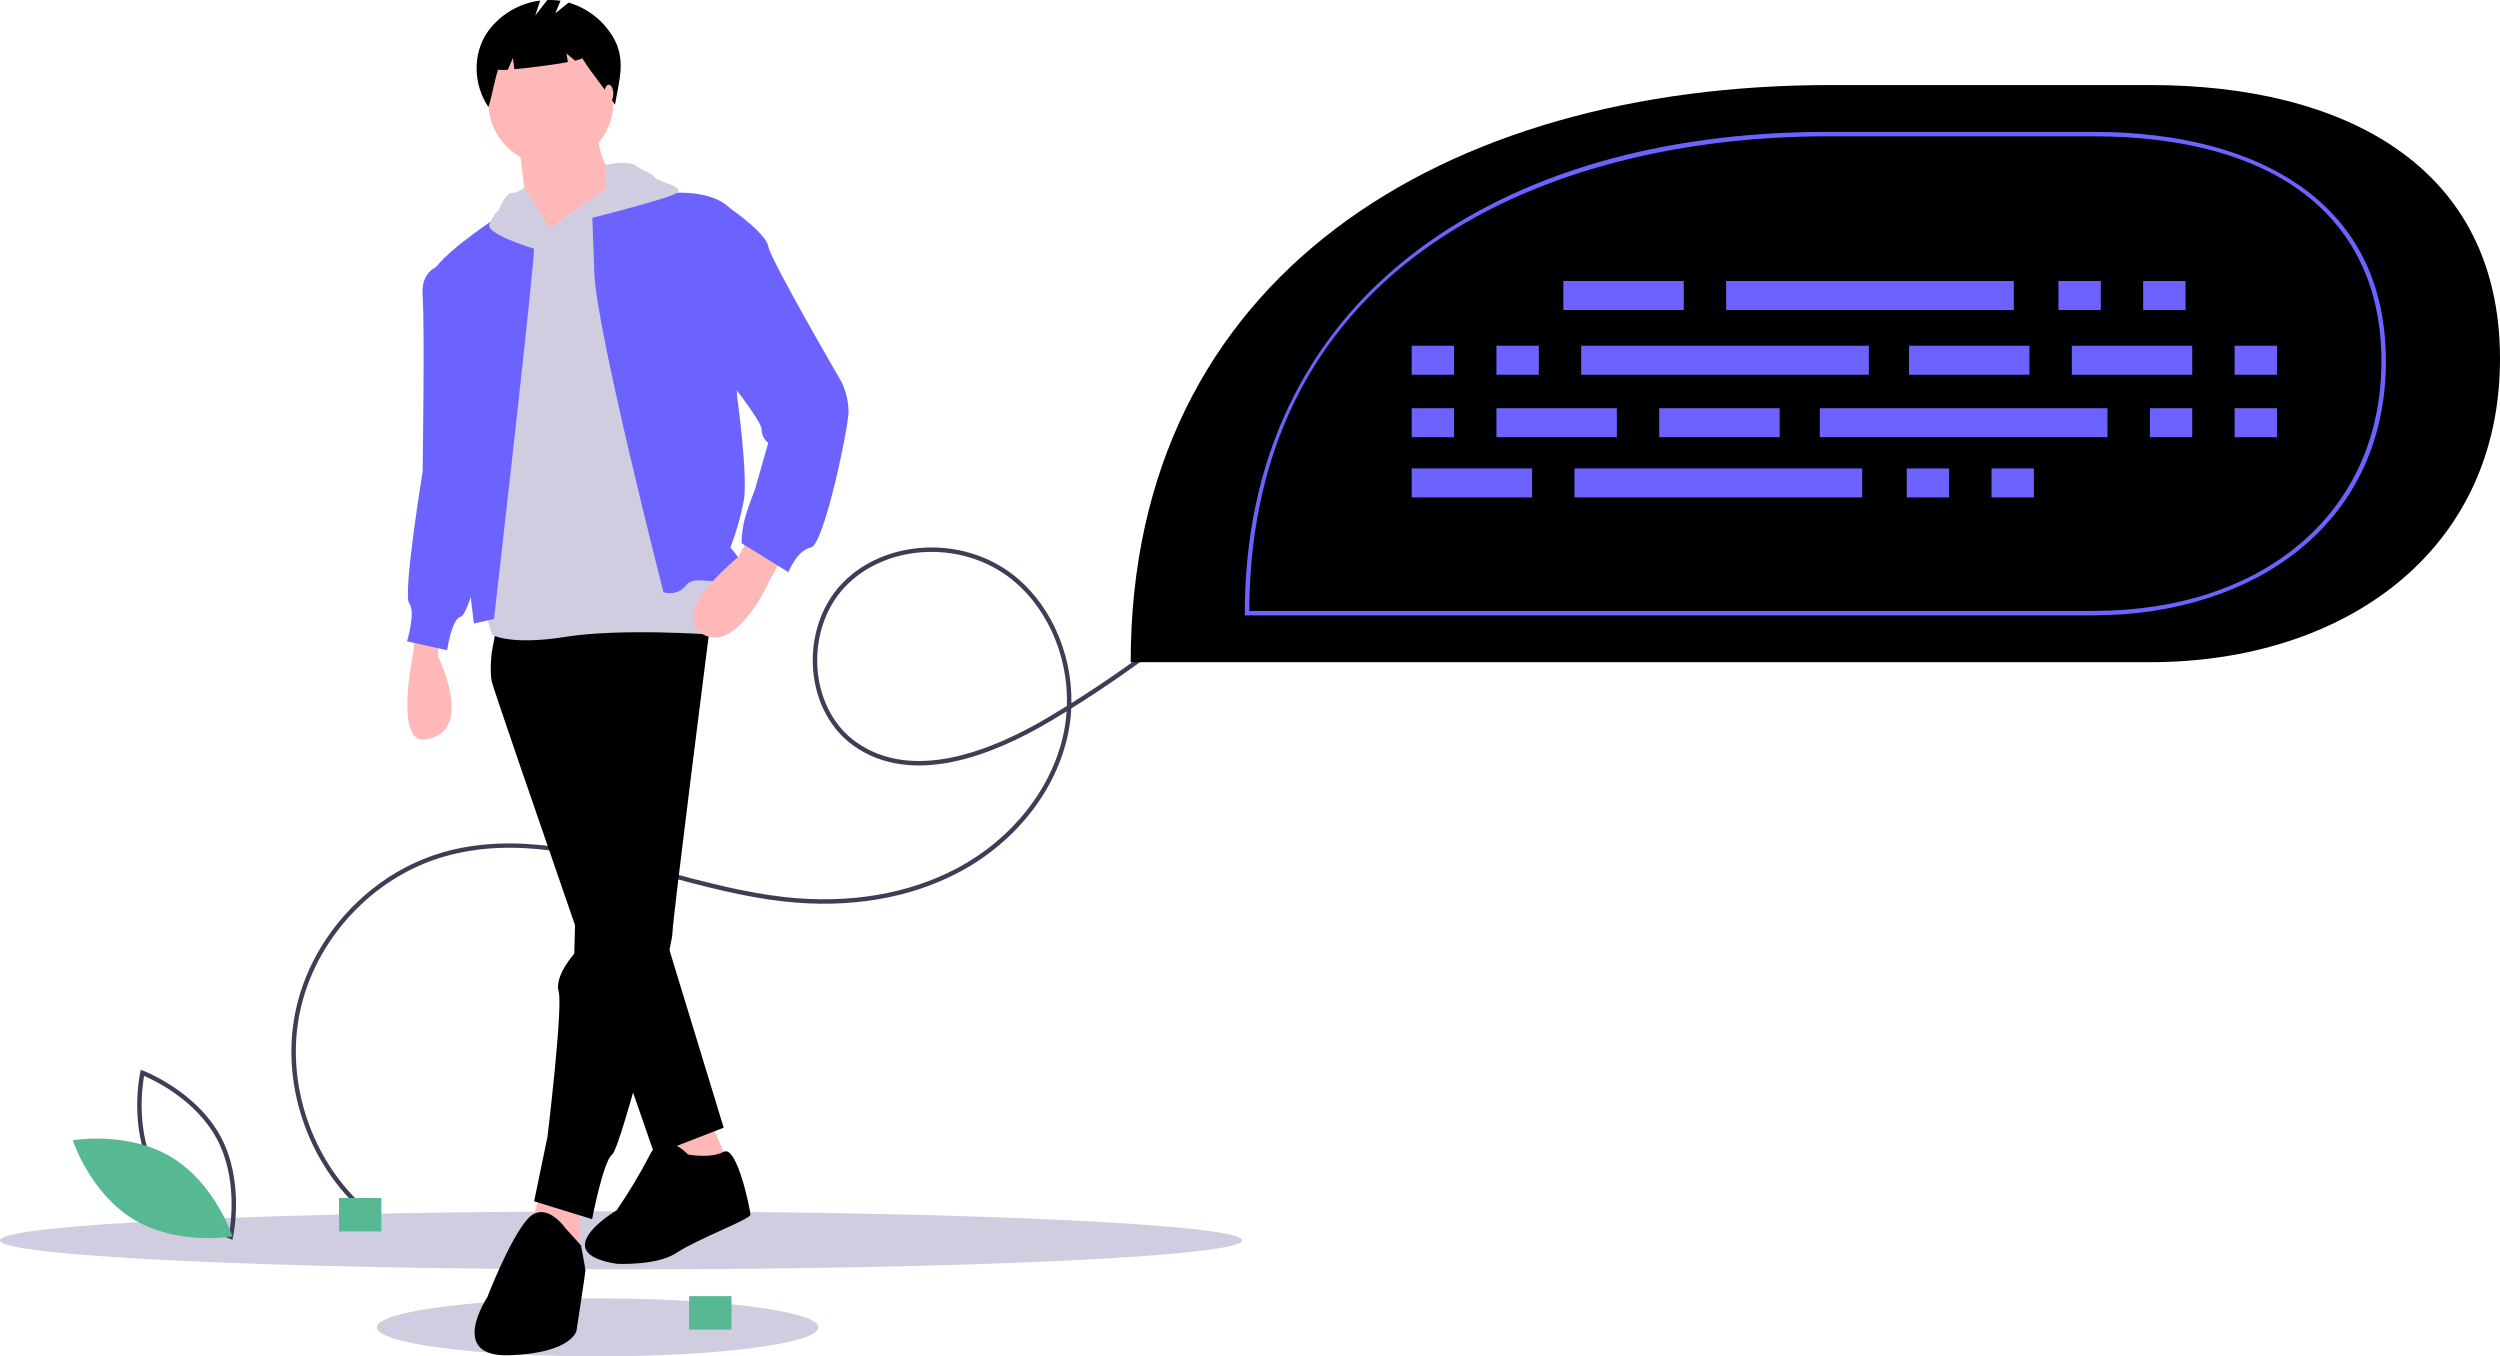 <svg width="564" height="306" viewBox="0 0 564 306" fill="none" xmlns="http://www.w3.org/2000/svg">
<g clip-path="url(#clip0)">
<path d="M83.844 200.667C88.609 196.832 94.085 193.978 99.956 192.269C116.387 187.567 133.385 192.119 149.823 196.521C158.698 198.898 167.874 201.355 176.924 202.368C191.426 203.99 204.943 201.726 216.013 195.821C228.455 189.185 237.417 177.764 239.986 165.273C240.311 163.692 240.527 162.091 240.633 160.481C239.408 161.237 238.177 161.982 236.943 162.716C223.958 170.43 205.706 177.643 192.503 168.192C187.434 164.565 184.145 158.503 183.479 151.562C182.766 144.125 185.158 136.71 189.877 131.727C190.646 130.915 191.471 130.158 192.345 129.461C201.91 121.822 217.01 121.41 227.602 128.96C236.571 135.353 241.885 146.906 241.714 158.623C249.383 153.812 256.8 148.609 263.935 143.035L264.555 143.829C257.215 149.562 249.579 154.904 241.677 159.833C241.589 161.73 241.353 163.616 240.972 165.476C238.342 178.257 229.189 189.933 216.487 196.709C205.237 202.71 191.517 205.013 176.812 203.368C167.687 202.348 158.474 199.88 149.563 197.494C132.507 192.926 116.396 188.611 100.233 193.237C83.986 197.887 70.863 212.151 67.576 228.732C64.287 245.313 70.975 263.509 84.216 274.01L83.591 274.799C70.062 264.069 63.229 245.477 66.588 228.536C68.76 217.587 75.13 207.625 83.844 200.667ZM240.694 159.26C241.074 147.643 235.89 136.104 227.017 129.78C215.855 121.823 199.521 123.009 190.608 132.419C186.085 137.194 183.795 144.314 184.481 151.466C185.119 158.117 188.256 163.915 193.088 167.374C205.85 176.508 223.701 169.412 236.429 161.85C237.856 161.002 239.278 160.139 240.694 159.26Z" fill="#3F3D56"/>
<path d="M140.12 286.371C217.505 286.371 280.239 283.441 280.239 279.827C280.239 276.214 217.505 273.284 140.12 273.284C62.734 273.284 0 276.214 0 279.827C0 283.441 62.734 286.371 140.12 286.371Z" fill="#D0CDE1"/>
<path d="M134.837 306C162.345 306 184.646 303.07 184.646 299.457C184.646 295.843 162.345 292.914 134.837 292.914C107.328 292.914 85.028 295.843 85.028 299.457C85.028 303.07 107.328 306 134.837 306Z" fill="#D0CDE1"/>
<path d="M93.329 142.672V146.699C93.329 146.699 88.789 167.752 95.845 166.832C107.417 165.322 98.864 148.209 98.864 148.209V144.686L93.329 142.672Z" fill="#FFB8B8"/>
<path d="M149.679 255.92L154.207 268.503L165.276 264.476L160.245 252.9L149.679 255.92Z" fill="#FFB8B8"/>
<path d="M122.007 268.503L118.989 279.576L130.56 283.099L131.063 271.523L122.007 268.503Z" fill="#FFB8B8"/>
<path d="M111.945 141.666L110.938 147.202C110.938 147.202 110.435 151.229 110.938 153.745C111.442 156.262 147.666 260.45 147.666 260.45L163.263 254.41L143.138 188.475L140.623 137.639L111.945 141.666Z" fill="black"/>
<path d="M131.566 140.659L129.554 215.151C129.554 215.151 125.026 220.184 126.032 223.707C127.038 227.23 123.517 256.423 123.517 256.423L120.498 271.019L133.579 275.046C133.579 275.046 136.095 261.959 138.107 260.45C140.12 258.94 151.691 213.641 151.691 210.621C151.691 207.601 160.244 140.659 160.244 140.659L139.113 132.103L131.566 140.659Z" fill="black"/>
<path d="M155.213 260.45C155.213 260.45 149.679 254.41 146.66 260.45C144.399 264.791 141.878 268.993 139.113 273.033C139.113 273.033 123.013 282.596 139.113 285.112C139.113 285.112 148.169 285.616 152.698 282.596C157.226 279.576 169.301 275.046 169.301 274.039C169.301 273.033 166.282 258.235 163.263 259.846C160.244 261.456 155.213 260.45 155.213 260.45Z" fill="black"/>
<path d="M127.542 277.059C127.542 277.059 123.014 270.516 118.989 275.046C114.964 279.576 109.932 292.662 109.932 292.662C109.932 292.662 100.876 306.252 114.964 305.748C129.051 305.245 130.057 300.212 130.057 300.212C130.057 300.212 132.07 287.126 132.07 286.622C132.07 286.119 131.063 280.945 131.063 280.945L127.542 277.059Z" fill="black"/>
<path d="M124.271 37.227C132.052 37.227 138.359 30.917 138.359 23.134C138.359 15.35 132.052 9.041 124.271 9.041C116.491 9.041 110.184 15.35 110.184 23.134C110.184 30.917 116.491 37.227 124.271 37.227Z" fill="#FFB8B8"/>
<path d="M116.976 31.942L118.988 48.048L125.026 63.148L138.107 47.545V39.995C138.107 39.995 134.082 33.955 135.088 28.922L116.976 31.942Z" fill="#FFB8B8"/>
<path d="M124.02 51.571L116.976 48.551L109.429 137.639L110.939 143.176C110.939 143.176 114.964 145.692 127.542 143.679C140.12 141.666 160.748 143.176 160.748 143.176L162.257 97.373L137.604 43.518L124.02 51.571Z" fill="#D0CDE1"/>
<path d="M111.441 139.652C111.441 139.652 121.001 56.605 120.498 55.094C119.995 53.584 111.441 49.496 111.441 49.496C111.441 49.496 96.851 59.121 97.354 62.644C97.857 66.168 106.913 140.659 106.913 140.659L111.441 139.652Z" fill="#6C63FF"/>
<path d="M149.679 133.613C149.679 133.613 134.585 74.724 134.082 61.638C133.579 48.551 133.579 47.041 133.579 47.041C133.579 47.041 156.723 38.988 164.773 47.041L166.282 89.32C166.282 89.32 168.798 107.44 167.791 112.976C167.098 116.582 166.088 120.119 164.773 123.546C164.773 123.546 170.307 129.083 165.276 130.593C160.245 132.103 156.723 129.586 154.71 132.103C152.698 134.619 149.679 133.613 149.679 133.613Z" fill="#6C63FF"/>
<path d="M100.876 59.624C100.876 59.624 94.839 59.624 95.342 66.671C95.845 73.717 95.342 106.433 95.342 106.433C95.342 106.433 90.814 134.116 92.323 136.129C93.832 138.142 91.82 144.686 91.82 144.686L100.876 146.699C100.876 146.699 101.882 139.652 103.895 139.149C105.907 138.646 108.926 124.049 108.926 124.049L100.876 59.624Z" fill="#6C63FF"/>
<path d="M168.798 121.533L166.487 125.735C166.487 125.735 150.641 138.359 158.461 143.032C166.282 147.706 173.829 130.593 173.829 130.593L176.344 126.063L168.798 121.533Z" fill="#FFB8B8"/>
<path d="M157.729 46.035L164.772 47.041C164.772 47.041 172.822 52.578 173.326 55.598C173.829 58.618 189.929 86.3 189.929 86.3C190.878 88.354 191.392 90.582 191.438 92.844C191.438 96.367 185.904 123.043 182.885 123.546C179.866 124.049 177.854 129.083 177.854 129.083L167.288 122.539C167.321 121.018 167.49 119.502 167.791 118.01C168.294 115.493 170.307 110.46 170.307 110.46L173.326 99.89C172.857 99.538 172.477 99.082 172.215 98.558C171.953 98.034 171.816 97.456 171.816 96.87C171.816 94.857 163.263 84.287 163.263 84.287L157.729 46.035Z" fill="#6C63FF"/>
<path d="M122.452 56.71C122.452 56.71 109.429 53.081 110.435 50.565C111.442 48.048 112.448 47.545 112.448 47.545C112.448 47.545 113.957 43.518 115.467 43.518C116.976 43.518 118.268 42.282 118.268 42.282L124.02 51.571L122.452 56.71Z" fill="#D0CDE1"/>
<path d="M136.605 37.227C136.605 37.227 141.629 35.968 143.641 37.478C145.654 38.988 147.163 38.988 147.666 39.995C148.169 41.002 154.71 42.008 152.698 43.518C150.685 45.028 124.02 51.571 124.02 51.571L136.598 42.511L136.605 37.227Z" fill="#D0CDE1"/>
<path d="M138.175 8.138C135.928 4.487 132.409 1.796 128.297 0.584L125.277 3.001L126.452 0.182C125.464 0.031 124.465 -0.027 123.467 0.009L120.749 3.504L121.874 0.129C119.516 0.422 117.244 1.201 115.202 2.416C113.16 3.631 111.392 5.256 110.009 7.189C106.551 12.178 106.782 19.113 110.184 24.14C111.118 21.27 111.436 18.579 112.37 15.708C113.103 15.808 113.847 15.812 114.582 15.719L115.718 13.067L116.035 15.607C119.557 15.3 124.779 14.626 128.118 14.009L127.793 12.061L129.735 13.68C130.758 13.444 131.365 13.23 131.315 13.067C133.798 17.071 136.258 19.629 138.74 23.633C139.683 17.985 141.346 13.29 138.175 8.138Z" fill="black"/>
<path d="M137.352 23.134C137.908 23.134 138.359 22.232 138.359 21.12C138.359 20.008 137.908 19.107 137.352 19.107C136.797 19.107 136.346 20.008 136.346 21.12C136.346 22.232 136.797 23.134 137.352 23.134Z" fill="#FFB8B8"/>
<path d="M52.435 279.692L51.895 279.489C51.777 279.445 39.967 274.918 34.435 264.655C28.902 254.391 31.611 242.033 31.64 241.909L31.767 241.347L32.307 241.549C32.425 241.594 44.235 246.12 49.767 256.384C55.3 266.648 52.59 279.006 52.562 279.129L52.435 279.692ZM35.321 264.177C39.998 272.855 49.33 277.303 51.695 278.319C52.144 275.783 53.554 265.531 48.881 256.862C44.209 248.193 34.873 243.738 32.507 242.72C32.057 245.257 30.648 255.508 35.321 264.177Z" fill="#3F3D56"/>
<path d="M38.663 261.055C48.605 267.038 52.434 278.924 52.434 278.924C52.434 278.924 40.144 281.108 30.202 275.124C20.26 269.14 16.431 257.255 16.431 257.255C16.431 257.255 28.721 255.071 38.663 261.055Z" fill="#57B894"/>
<path d="M255.083 149.386H485.102C528.676 149.386 564 124.54 564 80.949V80.949C564 37.357 528.676 19.189 485.102 19.189H412.878C325.73 19.189 255.083 62.203 255.083 149.385V149.386Z" fill="black"/>
<path d="M472.262 138.827H280.827V138.323C280.827 104.085 294.162 75.877 319.39 56.748C342.686 39.084 374.818 29.748 412.311 29.748H472.262C491.383 29.748 507.496 33.951 518.86 41.902C531.73 50.908 538.256 64.237 538.256 81.516C538.256 98.883 531.559 113.531 518.889 123.878C507.086 133.518 490.527 138.827 472.262 138.827ZM281.834 137.82H472.262C511.133 137.82 537.25 115.193 537.25 81.516C537.25 49.256 513.563 30.754 472.262 30.754H412.311C349.369 30.754 282.121 58.896 281.834 137.82Z" fill="#6C63FF"/>
<path d="M379.857 63.399H352.689V69.942H379.857V63.399Z" fill="#6C63FF"/>
<path d="M473.941 63.399H464.382V69.942H473.941V63.399Z" fill="#6C63FF"/>
<path d="M493.06 63.399H483.5V69.942H493.06V63.399Z" fill="#6C63FF"/>
<path d="M454.319 63.399H389.417V69.942H454.319V63.399Z" fill="#6C63FF"/>
<path d="M345.645 105.678H318.476V112.221H345.645V105.678Z" fill="#6C63FF"/>
<path d="M439.729 105.678H430.169V112.221H439.729V105.678Z" fill="#6C63FF"/>
<path d="M458.847 105.678H449.288V112.221H458.847V105.678Z" fill="#6C63FF"/>
<path d="M420.107 105.678H355.204V112.221H420.107V105.678Z" fill="#6C63FF"/>
<path d="M457.841 77.996H430.673V84.539H457.841V77.996Z" fill="#6C63FF"/>
<path d="M494.569 77.996H467.401V84.539H494.569V77.996Z" fill="#6C63FF"/>
<path d="M513.688 77.996H504.128V84.539H513.688V77.996Z" fill="#6C63FF"/>
<path d="M328.036 77.996H318.476V84.539H328.036V77.996Z" fill="#6C63FF"/>
<path d="M347.154 77.996H337.595V84.539H347.154V77.996Z" fill="#6C63FF"/>
<path d="M421.616 77.996H356.714V84.539H421.616V77.996Z" fill="#6C63FF"/>
<path d="M374.323 98.632H401.491V92.089H374.323V98.632Z" fill="#6C63FF"/>
<path d="M337.595 98.632H364.764V92.089H337.595V98.632Z" fill="#6C63FF"/>
<path d="M318.476 98.632H328.036V92.089H318.476V98.632Z" fill="#6C63FF"/>
<path d="M504.128 98.632H513.688V92.089H504.128V98.632Z" fill="#6C63FF"/>
<path d="M485.01 98.632H494.569V92.089H485.01V98.632Z" fill="#6C63FF"/>
<path d="M410.548 98.632L475.45 98.632V92.089L410.548 92.089V98.632Z" fill="#6C63FF"/>
<path d="M86.034 270.264H76.475V277.814H86.034V270.264Z" fill="#57B894"/>
<path d="M165.024 292.41H155.465V299.96H165.024V292.41Z" fill="#57B894"/>
</g>
<defs>
<clipPath id="clip0">
<rect width="564" height="306" fill="white"/>
</clipPath>
</defs>
</svg>
